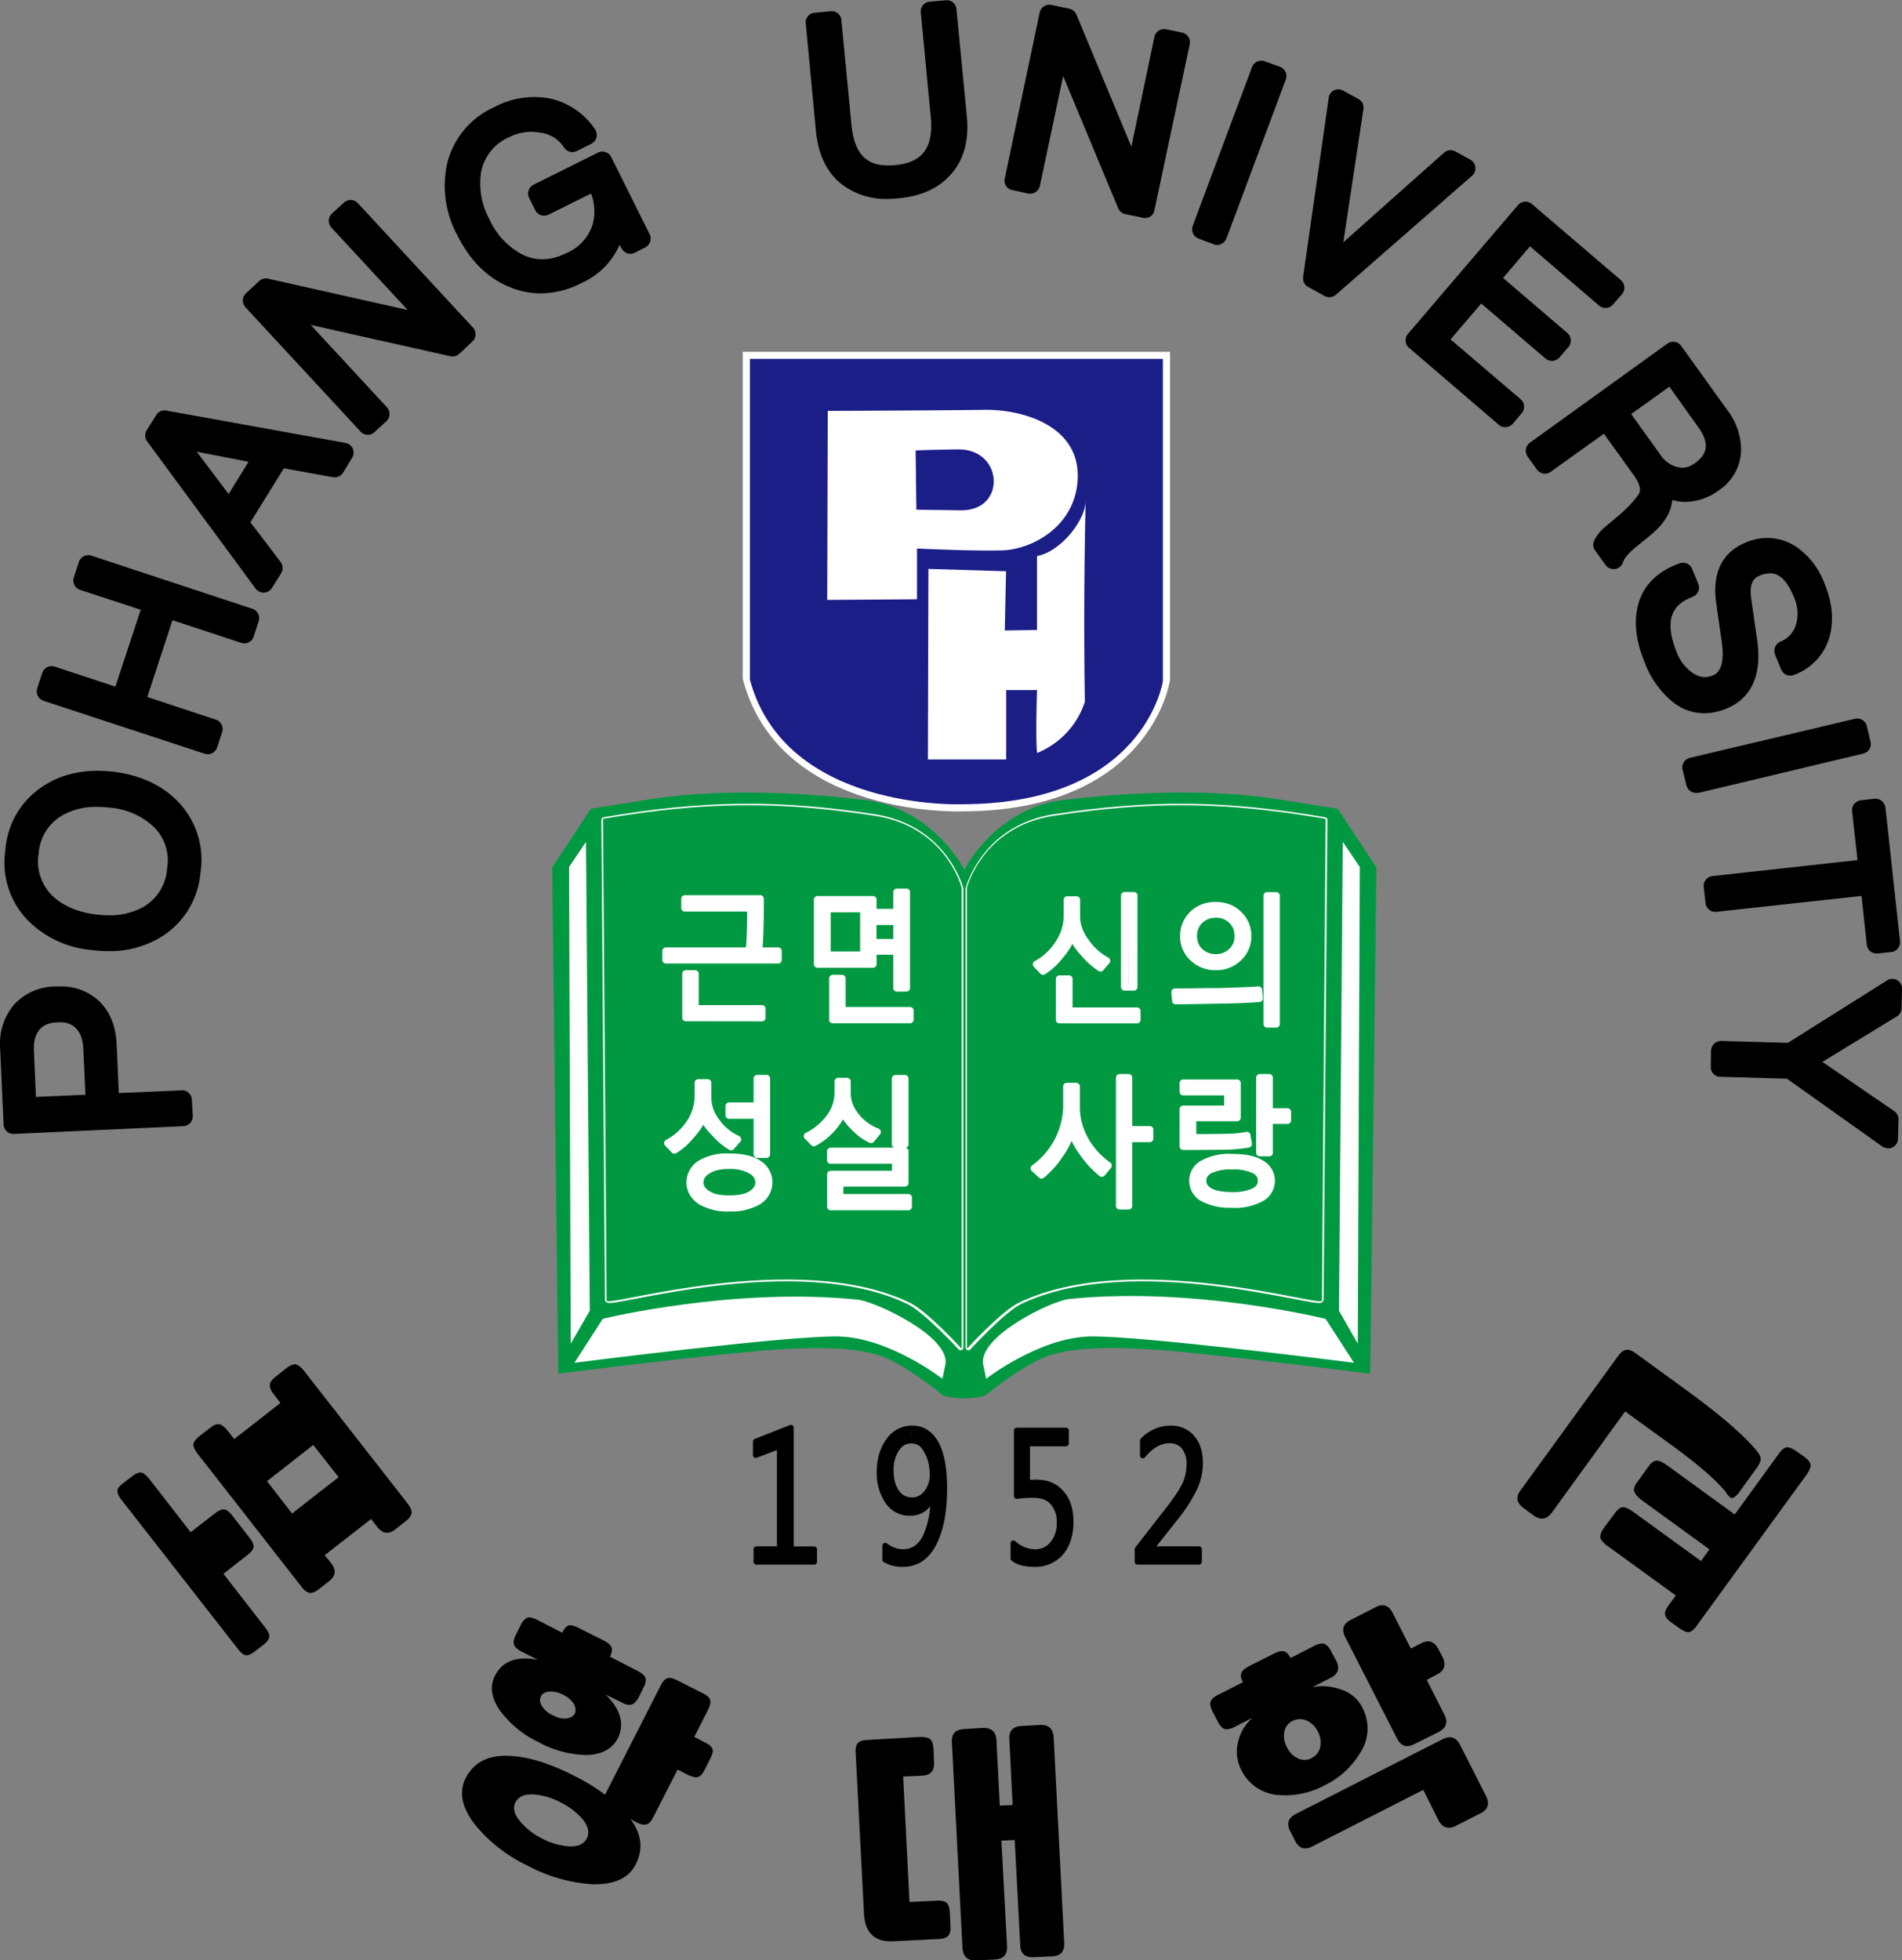 <svg xmlns="http://www.w3.org/2000/svg" width="202.273mm" height="208.439mm" viewBox="0 0 202.273 208.439"><rect x="0" y="0" width="202.273" height="208.439" fill="#808080" stroke="none"/><path d="M105.703 166.14h-.582v-.12l.284-.364c.093-.12.15-.208.171-.261a.47.47 0 0 0 .035-.175.26.26 0 0 0-.05-.169.175.175 0 0 0-.14-.059c-.087 0-.17.047-.25.143v-.141a.363.363 0 0 1 .265-.116c.082 0 .151.03.202.09.051.059.075.139.075.24 0 .076-.017.15-.047.222a1.484 1.484 0 0 1-.19.298l-.228.288v.004h.455zm-1.756-.176a.313.313 0 0 0 .204.084.21.21 0 0 0 .167-.077.297.297 0 0 0 .066-.199.275.275 0 0 0-.066-.196c-.043-.048-.105-.068-.186-.068-.028 0-.077 0-.153.01v-.62h.466v.123h-.367v.371c.039 0 .065-.003.082-.003.106 0 .184.033.24.1.06.064.089.156.089.274 0 .122-.032.22-.094.292a.317.317 0 0 1-.248.106c-.09 0-.157-.018-.2-.053zm-1.159-.693c0 .085.017.155.054.208a.167.167 0 0 0 .148.078c.055 0 .099-.023.136-.069a.269.269 0 0 0 .057-.17c0-.092-.02-.167-.057-.23-.034-.066-.083-.094-.145-.094-.056 0-.102.024-.139.08a.355.355 0 0 0-.054.196zm-.053.716c.053.04.111.06.17.06.09 0 .16-.046.209-.137a.85.85 0 0 0 .074-.394h-.003c-.041.109-.114.162-.219.162a.247.247 0 0 1-.205-.108.472.472 0 0 1-.079-.277c0-.12.029-.22.086-.297a.265.265 0 0 1 .223-.118c.098 0 .173.05.227.147.051.097.076.236.076.42 0 .225-.035.4-.103.527-.067.127-.164.189-.29.189a.319.319 0 0 1-.167-.042zm-.671.153h-.547v-.12h.221v-.975l-.227.086v-.128l.333-.132v1.15h.22zm0 0" style="fill:none;stroke:#000;stroke-width:.053;stroke-linecap:round;stroke-linejoin:round;stroke-miterlimit:22.926;stroke-opacity:1" transform="translate(-1061.325 -1702.493) scale(11.247)"/><path d="M102.98 166.044v.12a.424.424 0 0 1-.083.01.307.307 0 0 1-.166-.043v-.134a.27.27 0 0 0 .17.06.202.202 0 0 0 .079-.013m0-1.177v.117h-.003c-.055 0-.103.026-.14.083a.358.358 0 0 0-.054.2c0 .088.019.157.055.212a.166.166 0 0 0 .142.079v.124h-.017a.241.241 0 0 1-.206-.113.468.468 0 0 1-.08-.282c0-.12.027-.221.085-.301a.268.268 0 0 1 .218-.119m-.926 1.285h-.55v-.122h.223v-.993l-.229.09v-.133l.337-.135v1.171h.219zm3.661 0h-.585v-.122l.285-.372c.093-.121.151-.21.173-.267a.475.475 0 0 0 .034-.178.271.271 0 0 0-.049-.17.183.183 0 0 0-.142-.06c-.086 0-.17.048-.252.146v-.145a.361.361 0 0 1 .266-.117c.087 0 .155.03.206.091.048.06.073.14.073.244a.605.605 0 0 1-.046.229 1.63 1.63 0 0 1-.193.302l-.229.293v.003h.46zm-1.766-.178a.32.32 0 0 0 .205.084.206.206 0 0 0 .167-.079.29.29 0 0 0 .066-.204c0-.085-.021-.15-.066-.198-.042-.048-.105-.07-.186-.07-.027 0-.076.004-.155.01v-.63h.47v.125h-.37v.378c.038-.003.066-.003.085-.003.103 0 .185.034.241.1a.41.41 0 0 1 .09.28.434.434 0 0 1-.097.298.317.317 0 0 1-.25.108.334.334 0 0 1-.2-.052zm-.97.19v-.12a.264.264 0 0 0 .132-.127c.05-.092.074-.227.074-.4-.04.103-.108.158-.205.165v-.124h.006a.17.17 0 0 0 .138-.07.266.266 0 0 0 .056-.174.468.468 0 0 0-.055-.235c-.037-.063-.082-.095-.144-.095v-.117h.008c.097 0 .173.048.226.148.052.1.078.244.078.43 0 .228-.034.409-.102.536a.344.344 0 0 1-.21.183" style="fill:#000;fill-opacity:1;fill-rule:nonzero;stroke:none;stroke-width:.353" transform="translate(-1061.325 -1702.493) scale(11.247)"/><path d="M101.51 157.775c.326 1.21 1.947 1.148 1.947 1.148 1.684 0 1.85-1.134 1.85-1.134v-2.968h-3.797zm0 0" style="fill:none;stroke:#fff;stroke-width:.243;stroke-linecap:butt;stroke-linejoin:miter;stroke-miterlimit:22.926;stroke-opacity:1" transform="translate(-1061.325 -1702.493) scale(11.247)"/><path d="M101.456 157.8c.336 1.243 2 1.177 2 1.177 1.734 0 1.905-1.164 1.905-1.164v-3.047h-3.905zm0 0" style="fill:#1c1e87;fill-opacity:1;fill-rule:nonzero;stroke:none;stroke-width:.353" transform="translate(-1061.325 -1702.493) scale(11.247)"/><path d="m103.144 156.752.734.022-.012.56.305-.005v-.699c.208-.034.464-.328.46-.536a50.336 50.336 0 0 0-.008 1.914.779.779 0 0 1-.452.484c-.015-.173 0-.594 0-.594h-.292v.656h-.74zm0 0" style="fill:#fff;fill-opacity:1;fill-rule:nonzero;stroke:none;stroke-width:.353" transform="translate(-1061.325 -1702.493) scale(11.247)"/><path d="m99.586 159.575.058 4.786s1.214-.154 1.84-.21c.624-.057 1.015-.038 1.248.057.231.095.552.36.552.36a.774.774 0 0 0 .397 0s.323-.265.554-.36c.232-.095.623-.114 1.249-.058.624.058 1.838.211 1.838.211l.058-4.786-.365-.555s.118.02-.525-.084c-.64-.106-1.409-.078-2.06 0-.654.074-.946.661-.946.661s-.295-.587-.948-.661c-.65-.078-1.416-.106-2.06 0l-.525.084zm0 0" style="fill:#009942;fill-opacity:1;fill-rule:nonzero;stroke:none;stroke-width:.353" transform="translate(-1061.325 -1702.493) scale(11.247)"/><path d="m99.746 159.57.016 4.507.18-.311-.036-4.433zm0 0" style="fill:#fff;fill-opacity:1;fill-rule:nonzero;stroke:none;stroke-width:.353" transform="translate(-1061.325 -1702.493) scale(11.247)"/><path d="m100.078 159.126.034 4.535c0 .065 1.785-.493 2.846.018.165.08.49.434.49.434v-4.335s-.146-.578-.82-.681c-.887-.136-1.595-.135-2.55.029zm0 0" style="fill:none;stroke:#fff;stroke-width:.053;stroke-linecap:round;stroke-linejoin:round;stroke-miterlimit:22.926;stroke-opacity:1" transform="translate(-1061.325 -1702.493) scale(11.247)"/><path d="m100.067 159.115.034 4.556c0 .066 1.796-.495 2.865.018.168.08.492.436.492.436v-4.358s-.143-.578-.822-.681c-.896-.138-1.607-.137-2.57.029" style="fill:#009942;fill-opacity:1;fill-rule:nonzero;stroke:none;stroke-width:.353" transform="translate(-1061.325 -1702.493) scale(11.247)"/><path d="m107.026 163.766.178.311.019-4.507-.161-.237zM107.168 164.258l-.268-.415s-1.248-.31-2.425-.188c-.17.017-.867.356-.813.622l.028.132s.498-.388.98-.4c.482-.01 2.498.249 2.498.249" style="fill:#fff;fill-opacity:1;fill-rule:nonzero;stroke:none;stroke-width:.353" transform="translate(-1061.325 -1702.493) scale(11.247)"/><path d="m106.89 159.126-.036 4.535c-.001.065-1.782-.493-2.846.018-.164.08-.486.434-.486.434v-4.335s.143-.578.817-.681c.887-.136 1.595-.135 2.55.029zm0 0" style="fill:none;stroke:#fff;stroke-width:.053;stroke-linecap:round;stroke-linejoin:round;stroke-miterlimit:22.926;stroke-opacity:1" transform="translate(-1061.325 -1702.493) scale(11.247)"/><path d="m106.9 159.115-.035 4.556c0 .066-1.795-.495-2.864.018-.168.08-.493.436-.493.436v-4.358s.144-.578.822-.681c.896-.138 1.61-.137 2.57.029" style="fill:#009942;fill-opacity:1;fill-rule:nonzero;stroke:none;stroke-width:.353" transform="translate(-1061.325 -1702.493) scale(11.247)"/><path d="m99.797 164.258.268-.416s1.232-.302 2.41-.181c.169.018.883.35.829.616l-.028.132s-.499-.388-.98-.4c-.48-.01-2.5.249-2.5.249" style="fill:#fff;fill-opacity:1;fill-rule:nonzero;stroke:none;stroke-width:.353" transform="translate(-1061.325 -1702.493) scale(11.247)"/><path d="M102.22 162.782v-.306h.614v-.134h-.615v-.084h.703v.3h-.616v.138h.648v.086zm.382-.635a.524.524 0 0 1-.153-.11.588.588 0 0 1-.115-.15.627.627 0 0 1-.273.29l-.062-.062a.587.587 0 0 0 .212-.177.388.388 0 0 0 .079-.232v-.108h.085v.108c0 .08.028.155.085.224a.476.476 0 0 0 .2.146zm.23-.576h.09v.621h-.09zm-1.57.82c-.09 0-.159.017-.206.048-.048.029-.073.067-.073.114 0 .046.025.083.075.112.045.031.114.044.205.044.09 0 .157-.013.205-.043.048-.03.073-.067.073-.113 0-.047-.025-.087-.073-.114a.38.38 0 0 0-.205-.047zm0 .402a.495.495 0 0 1-.275-.066c-.063-.046-.097-.105-.097-.174a.21.21 0 0 1 .096-.175.49.49 0 0 1 .277-.065c.118 0 .21.02.276.065a.206.206 0 0 1 .096.175.21.21 0 0 1-.096.174.5.5 0 0 1-.276.066zm.016-.578a.617.617 0 0 1-.154-.13.498.498 0 0 1-.11-.15.623.623 0 0 1-.113.17.62.62 0 0 1-.159.142l-.063-.066a.575.575 0 0 0 .206-.185.457.457 0 0 0 .082-.253v-.132h.09v.132c0 .083.025.162.082.237a.505.505 0 0 0 .201.165zm.247.072v-.37h-.266v-.087h.266v-.26h.088v.717zm.714-1.273v-.39h.088v.304h.643v.086zm.607-.929h-.227v.2h.227zm-.314-.12h-.346v.438h.346zm.314.75v-.349h-.226v.123h-.525v-.61h.525V160h.226v-.192h.09v.906zm-1.996.28v-.415h.088v.33h.632v.086zm-.188-.546v-.084h.788c.01-.102.014-.237.014-.407h-.623v-.087h.713c0 .218-.004.38-.015.494h.184v.084zm0 0" style="fill:none;stroke:#fff;stroke-width:.068;stroke-linecap:round;stroke-linejoin:round;stroke-miterlimit:22.926;stroke-opacity:1" transform="translate(-1061.325 -1702.493) scale(11.247)"/><path d="M101.292 162.323v.081h-.037a.407.407 0 0 0-.21.046c-.048.029-.073.067-.073.114 0 .048.025.086.075.116.046.03.118.044.208.044l.037-.003v.085l-.037.001a.484.484 0 0 1-.279-.067.21.21 0 0 1-.1-.177c0-.071.034-.13.099-.173a.491.491 0 0 1 .28-.068zm0-.19a.499.499 0 0 1-.16-.146.371.371 0 0 1-.088-.239v-.133h-.087v.133a.45.45 0 0 1-.084.255.58.58 0 0 1-.21.188l.065.067a.744.744 0 0 0 .16-.142.647.647 0 0 0 .114-.176c.022.05.06.102.11.156.054.055.107.1.16.129l.02-.022zm0-.21h-.041v-.087h.04zm0-1.017v.087h-.458v-.42h.091v.333zm0-.963h-.465v-.085h.465zm-.644.41h.644v.088h-.644zm.644.553h.273v.087h-.273zm0 1.017h.229v.374h.09v-.722h-.09v.261h-.23zm0 .28v-.07c.014.008.026.016.04.02zm0 .604v-.086a.33.33 0 0 0 .17-.041c.052-.03.075-.068.075-.116 0-.047-.023-.085-.072-.114a.36.36 0 0 0-.173-.046v-.081a.429.429 0 0 1 .242.067c.065.045.1.102.1.174 0 .07-.035.131-.1.177a.465.465 0 0 1-.242.066m1.073-.319v.082h-.05v.142h.05v.085h-.14v-.309zm0-.135h-.14v-.085h.14zm0-.752v.335c-.01-.015-.016-.032-.025-.044a.65.65 0 0 1-.275.296l-.065-.063a.626.626 0 0 0 .216-.181.393.393 0 0 0 .079-.236v-.107zm0-.677v.087h-.121v-.395h.088v.308zm0-1.058v.084h-.176v.444h.176v.087h-.266v-.615zm-1.073.488h.153c.01-.104.015-.239.015-.41h-.168v-.086h.256c0 .219-.003.384-.014.496h.188v.087h-.43zm1.073 1.582v-.335h.017v.107c0 .083.03.159.087.23.057.07.125.118.204.147l-.062.07a.563.563 0 0 1-.153-.11.623.623 0 0 1-.093-.11m.38.862h-.38v-.085h.38zm0-.227h-.38v-.082h.38zm0-.217h-.38v-.085h.38zm0-1.342h-.38v-.087h.38zm0-1.024v.084h-.114v.203h.113v.084h-.113v.123h-.266v-.087h.177v-.444h-.177v-.084h.266v.121zm.101 1.588h.091v.627h-.09zm-.102-1.217v-.084h.117v-.203h-.117v-.084h.117v-.193h.09v.914h-.09v-.35zm0 .566h.243v.086h-.243zm0 1.646v-.082h.102v-.135h-.102v-.085h.193v.302zm0 .142h.225v.085h-.225zm0 0" style="fill:#fff;fill-opacity:1;fill-rule:nonzero;stroke:none;stroke-width:.353" transform="translate(-1061.325 -1702.493) scale(11.247)"/><path d="M106.016 162.396a.468.468 0 0 0-.208.037c-.047.025-.07.06-.07.104 0 .045.024.08.07.104.05.025.118.037.208.037a.46.46 0 0 0 .205-.037c.05-.025.072-.06.072-.104 0-.045-.022-.08-.07-.104a.468.468 0 0 0-.207-.037zm0 .362a.538.538 0 0 1-.277-.059.184.184 0 0 1-.095-.162.18.18 0 0 1 .095-.16.514.514 0 0 1 .277-.06c.118 0 .21.018.274.058a.185.185 0 0 1 .001.324.521.521 0 0 1-.275.06zm.153-.569a1.57 1.57 0 0 1-.188.02c-.066 0-.205.003-.428.003v-.352h.421v-.164h-.421v-.083h.51v.327h-.42v.19c.18 0 .301-.003.359-.004a.952.952 0 0 0 .153-.018zm.198-.223v.306h-.09v-.71h.09v.323h.172v.081zm-1.583.5a.92.92 0 0 1-.18-.195.773.773 0 0 1-.108-.204.722.722 0 0 1-.106.216.858.858 0 0 1-.177.2l-.069-.064a.738.738 0 0 0 .308-.577v-.197h.09v.194c0 .106.026.208.08.308.056.1.13.181.222.246zm.253-.328v.637h-.086v-1.213h.086v.492h.2v.084zm.445-1.303-.007-.082c.102 0 .244-.004.426-.004.185-.007.306-.01.364-.016l.007.08a5.49 5.49 0 0 1-.368.015c-.183.003-.322.007-.422.007zm.378-.819a.22.22 0 0 0-.15.058.2.2 0 0 0-.06.147c0 .062.02.112.061.15a.213.213 0 0 0 .15.057c.061 0 .11-.02.15-.058a.186.186 0 0 0 .061-.149c0-.059-.019-.108-.06-.147a.208.208 0 0 0-.152-.058zm0 .496a.298.298 0 0 1-.214-.083.269.269 0 0 1-.088-.208c0-.08.03-.148.087-.205a.301.301 0 0 1 .215-.081c.085 0 .159.026.215.082a.27.27 0 0 1 .088.204.269.269 0 0 1-.088.208.298.298 0 0 1-.215.083zm.486-.67h.087v1.213h-.087zm-1.963 1.173v-.386h.09v.303h.643v.083zm.388-.49a.74.74 0 0 1-.16-.144.632.632 0 0 1-.108-.158.675.675 0 0 1-.115.186.647.647 0 0 1-.16.147l-.063-.066a.548.548 0 0 0 .207-.191.476.476 0 0 0 .085-.262v-.156h.087v.156c0 .08.027.161.087.242a.57.57 0 0 0 .198.178zm.228-.684h.088v.864h-.088zm0 0" style="fill:none;stroke:#fff;stroke-width:.068;stroke-linecap:round;stroke-linejoin:round;stroke-miterlimit:22.926;stroke-opacity:1" transform="translate(-1061.325 -1702.493) scale(11.247)"/><path d="M104.777 162.479a.837.837 0 0 1-.182-.197.754.754 0 0 1-.109-.207.99.99 0 0 1-.287.42l-.068-.063a.788.788 0 0 0 .224-.26.675.675 0 0 0 .084-.323v-.201h.09v.197a.63.63 0 0 0 .084.31.76.76 0 0 0 .226.25zm-.014-1.963a.834.834 0 0 1-.271-.304.76.76 0 0 1-.116.187.63.63 0 0 1-.161.149l-.065-.066a.577.577 0 0 0 .21-.196.481.481 0 0 0 .085-.264v-.156h.088v.156c0 .082.029.165.088.248.06.082.127.142.201.176zm.274 1.545v.086h-.004v.643h-.088v-1.226h.088v.497zm0-1.133h-.576v-.307h-.09v.39h.666zm-.044-1.102h.044v.872h-.044zm.044 1.102h.076v.083h-.076zm0 1.133h.199v.086h-.199zm.83.28v.083l-.054.02c-.048.026-.07.06-.07.105 0 .047.023.083.072.106.015.01.034.015.052.02v.085a.363.363 0 0 1-.123-.046c-.066-.042-.099-.095-.099-.165 0-.067.033-.121.1-.161a.338.338 0 0 1 .122-.047m0-.474v.08h-.222v.19h.222v.081c-.077.003-.18.003-.311.003v-.354zm0-.167h-.311v-.084h.311zm0-.958v.082c-.163.004-.29.007-.382.007l-.008-.084c.097 0 .226-.001.39-.004m0-.823v.084c-.06 0-.11.018-.151.06a.189.189 0 0 0-.06.147c0 .062.018.113.061.151a.214.214 0 0 0 .15.058v.086a.304.304 0 0 1-.216-.084.277.277 0 0 1-.088-.211.296.296 0 0 1 .305-.29zm-.83-.094h.046v.872h-.045zm1.344 2.147v.309h-.09v-.718h.09v.325h.175v.084zm-.022-2.147h.089v1.227h-.089zm-.492.68v-.086c.061 0 .11-.02.153-.058a.203.203 0 0 0 .062-.151.206.206 0 0 0-.215-.207v-.084c.089 0 .16.027.22.085a.28.28 0 0 1 .086.206c0 .085-.03.155-.087.21a.309.309 0 0 1-.219.085m0 .318v-.081l.043-.001c.185-.003.307-.008.368-.016l.004.083a7.32 7.32 0 0 1-.37.014zm0 1.123v-.08h.118v-.167h-.118v-.084h.206v.33zm0 .271v-.08c.066 0 .116 0 .144-.004.059-.004.11-.008.155-.016l.014.078a1.24 1.24 0 0 1-.191.02c-.027.002-.067.002-.122.002m0 .541v-.084a.68.68 0 0 0 .156.017.474.474 0 0 0 .211-.037c.048-.024.072-.061.072-.107 0-.042-.024-.078-.07-.104a.502.502 0 0 0-.213-.035.651.651 0 0 0-.156.014v-.083a.68.68 0 0 1 .156-.015c.12 0 .215.02.28.06.066.042.098.094.098.163 0 .07-.032.126-.097.166a.544.544 0 0 1-.28.058.879.879 0 0 1-.157-.013M102.192 155.26l-.005 1.785.849-.006v-.48s.497.025.797.018c.298-.005.723-.24.723-.708 0-.467-.51-.627-.89-.621-.377.006-1.474.01-1.474.01" style="fill:#fff;fill-opacity:1;fill-rule:nonzero;stroke:none;stroke-width:.353" transform="translate(-1061.325 -1702.493) scale(11.247)"/><path d="m103.023 155.634.007.558.419.006c.435.008.406-.58-.022-.576-.433.006-.404.012-.404.012" style="fill:#1c1e87;fill-opacity:1;fill-rule:nonzero;stroke:none;stroke-width:.353" transform="translate(-1061.325 -1702.493) scale(11.247)"/><path d="m97.127 165.683.44-.344-.24-.304-.437.342zm-.347 1.3c-.037.028-.066.043-.088.04-.022 0-.05-.023-.08-.063l-1.098-1.406c-.04-.05-.048-.09-.025-.12a.283.283 0 0 1 .05-.045l.068-.052c.036-.03.067-.043.09-.042.022.003.05.024.079.06l.392.505.225-.175c.039-.03.067-.044.092-.04.022.001.05.022.079.061l.158.203c.032.038.044.071.04.092-.003.023-.023.05-.062.078l-.222.174.393.506c.03.038.043.069.041.09-.004.024-.023.05-.062.08zm.608-.59c-.04.031-.07.043-.095.04-.024-.002-.051-.024-.079-.06l-.98-1.255c-.028-.036-.042-.067-.04-.089.002-.024.023-.05.06-.08l.092-.071c.037-.03.066-.043.09-.039.024.003.05.022.081.06l.063.08.437-.341-.062-.081c-.029-.036-.041-.068-.038-.09.001-.025.019-.05.057-.08l.093-.073c.038-.031.071-.044.094-.041.022.005.048.023.078.06l.98 1.255c.027.037.041.067.038.09-.002.024-.022.053-.059.08l-.095.075c-.063.05-.118.041-.17-.022l-.059-.076-.438.342.06.075c.05.065.045.12-.017.169zM99.914 168.754c.027-.052.015-.113-.039-.18a.665.665 0 0 0-.21-.16.642.642 0 0 0-.254-.075c-.086-.004-.143.02-.171.073-.028.054-.014.115.043.181a.63.63 0 0 0 .208.163.63.63 0 0 0 .253.074c.086.004.142-.02.17-.076m-.319-1.163a.215.215 0 0 0 .129.03c.038-.006.062-.022.077-.046.01-.027.008-.055-.008-.09a.247.247 0 0 0-.101-.087.243.243 0 0 0-.135-.031c-.037.004-.065.02-.077.045-.013.025-.011.057.008.09a.24.24 0 0 0 .107.09m1.436.508c-.02.042-.044.069-.066.074-.02.008-.053 0-.095-.02l-.098-.05-.232.455c-.018.034-.04.059-.062.063-.021.008-.056 0-.097-.02l-.054-.03c.106.144.122.286.049.429-.067.132-.206.193-.414.187a1.493 1.493 0 0 1-.609-.176 1.454 1.454 0 0 1-.495-.385c-.126-.163-.157-.31-.088-.446.08-.152.226-.223.44-.205.17.013.362.073.578.184.118.058.217.119.298.182l.524-1.028c.02-.041.042-.067.066-.074.022-.007.055 0 .096.022l.232.117c.044.02.07.044.076.067.007.021 0 .054-.022.097l-.128.252.096.05c.044.02.07.042.076.065.008.019 0 .05-.022.093zm-.825-.29c-.055.102-.157.156-.306.156a.979.979 0 0 1-.442-.121.98.98 0 0 1-.357-.288c-.09-.123-.108-.235-.057-.338.072-.142.208-.191.407-.153l-.153-.077c-.04-.02-.065-.044-.072-.065-.01-.025-.001-.056.018-.096l.044-.089c.02-.04.043-.064.065-.071.02-.007.052 0 .094.022l.235.12c.02-.043.042-.064.062-.07.021-.003.054.004.095.026l.235.118c.04.02.064.041.073.063.01.021.004.053-.014.09l.26.134c.043.022.068.044.075.066.008.022.003.054-.02.094l-.042.088c-.022.038-.044.062-.068.07-.026.008-.058 0-.095-.02l-.151-.074c.143.141.181.28.114.415M103.352 169.578c.005.046-.004.077-.02.097-.016.018-.049.03-.094.031l-.42.021c-.178.011-.272-.076-.283-.257l-.079-1.52c-.004-.046.004-.078.02-.096.016-.017.045-.028.09-.03l.5-.029c.045 0 .077.007.094.022.02.018.03.048.032.095l.005.122c.006.08-.033.124-.111.128l-.181.008.06 1.186.254-.012c.046-.003.079.004.097.02.018.016.027.046.031.09zm1.076.164c.004.082-.033.124-.115.128l-.173.008c-.081.004-.125-.033-.128-.114l-.052-.994-.126.006.053.994c.006.083-.033.124-.115.13l-.177.008c-.08.004-.123-.034-.129-.115l-.1-1.946c-.004-.082.033-.122.116-.126l.175-.011c.082-.003.125.035.13.115l.032.62.121-.006-.031-.62c-.004-.082.034-.123.117-.127l.172-.01c.081-.004.124.034.13.115zM106.767 167.995a.15.15 0 0 0 .083-.112.22.22 0 0 0-.024-.139.223.223 0 0 0-.098-.1.154.154 0 0 0-.14 0 .137.137 0 0 0-.079.107.22.22 0 0 0 .025.142.213.213 0 0 0 .098.102.139.139 0 0 0 .135 0m1.65.36c.035.074.019.127-.054.163l-.23.117c-.072.038-.129.02-.166-.052l-.144-.287-1.048.534c-.071.038-.127.02-.162-.049l-.049-.096c-.035-.07-.019-.124.053-.161l1.389-.707c.072-.036.127-.02.164.052zm-1.17-.836a.416.416 0 0 1-.016.42.799.799 0 0 1-.343.315.784.784 0 0 1-.444.09.425.425 0 0 1-.344-.24.38.38 0 0 1-.026-.27.427.427 0 0 1 .135-.22l-.168.086c-.04.02-.072.027-.097.02-.022-.007-.045-.031-.066-.074l-.044-.084c-.022-.043-.029-.075-.023-.098.007-.022.03-.046.071-.066l.236-.12c-.02-.036-.024-.066-.015-.085.005-.024.033-.045.074-.067l.233-.118c.041-.02.072-.028.095-.022.023.006.044.026.063.063l.224-.114c.038-.02.071-.026.096-.02.022.009.047.034.066.075l.046.085c.036.07.018.129-.055.163l-.17.087a.497.497 0 0 1 .263.02.34.34 0 0 1 .21.174m.757-.48c.035.074.019.129-.051.165l-.098.052.166.327c.038.071.018.126-.05.164l-.235.117c-.072.036-.124.019-.162-.054l-.492-.963c-.035-.07-.017-.123.058-.16l.228-.116c.072-.04.128-.022.164.051l.173.338.097-.05c.072-.036.124-.018.163.055zM111.422 165.144c.04.029.06.055.063.078.003.022-.01.053-.037.093l-1.035 1.423c-.029.04-.052.062-.078.066-.022.003-.051-.01-.091-.037l-.07-.05c-.04-.028-.06-.053-.064-.077-.006-.025.008-.055.036-.093l.065-.089-.63-.457a.245.245 0 0 1-.08-.077c-.011-.027 0-.062.029-.104l.094-.125c.031-.047.062-.07.086-.072.025 0 .06.017.108.051l.631.458.08-.11-.63-.458c-.063-.045-.09-.087-.083-.118a.172.172 0 0 1 .034-.065l.099-.137c.027-.04.053-.059.077-.06.025-.004.062.014.112.05l.63.458.414-.57c.026-.039.052-.06.076-.065.023-.003.052.008.092.036zm-1.1-.619c.306.223.52.407.644.553.031.035.047.066.048.085 0 .022-.01.051-.037.088l-.16.222c-.039.054-.07.073-.091.058a.25.25 0 0 1-.047-.057c-.1-.12-.271-.265-.514-.442l-.433-.314-.694.958c-.048.063-.104.073-.171.026l-.095-.07c-.066-.049-.077-.105-.028-.169l.918-1.265c.028-.038.055-.06.08-.062.023-.006.055.007.09.032zM96.093 161.929l-1.6.072-.033-.712a.487.487 0 0 1 .106-.35.443.443 0 0 1 .33-.146.442.442 0 0 1 .342.115c.086.081.131.195.137.34l.026.558.685-.031zm-1.478-.087.655-.03-.024-.524a.39.39 0 0 0-.095-.258c-.058-.06-.14-.09-.25-.084-.105.004-.185.042-.237.108a.38.38 0 0 0-.072.263zm0 0" style="fill:#000;fill-opacity:1;fill-rule:nonzero;stroke:none;stroke-width:.353" transform="translate(-1061.325 -1702.493) scale(11.247)"/><path d="M94.493 162.094a.093.093 0 0 1-.094-.09l-.032-.71a.577.577 0 0 1 .127-.418.535.535 0 0 1 .398-.176h.035a.52.52 0 0 1 .377.14c.102.1.156.236.164.404l.021.464.594-.026a.085.085 0 0 1 .066.023c.02.018.029.042.03.065l.009.153a.094.094 0 0 1-.09.098l-1.601.073zm.435-1.055h-.02c-.08.004-.137.027-.171.072-.039.048-.056.115-.051.201l.019.432.468-.02-.02-.432c-.004-.087-.026-.152-.07-.197-.035-.037-.086-.057-.155-.057M95.858 160.14a.874.874 0 0 1-.609.124c-.24-.029-.428-.116-.563-.264a.695.695 0 0 1-.177-.586.692.692 0 0 1 .31-.527c.167-.11.37-.151.61-.122.238.027.427.116.562.263a.696.696 0 0 1 .177.584.7.7 0 0 1-.31.528m-1.064-.233c.116.113.273.18.473.206a.792.792 0 0 0 .507-.089.54.54 0 0 0 .263-.427.538.538 0 0 0-.154-.475.802.802 0 0 0-.474-.207.79.79 0 0 0-.507.09.541.541 0 0 0-.263.424.545.545 0 0 0 .155.478" style="fill:#000;fill-opacity:1;fill-rule:nonzero;stroke:none;stroke-width:.353" transform="translate(-1061.325 -1702.493) scale(11.247)"/><path d="M95.391 160.366c-.05 0-.102-.003-.154-.01a.967.967 0 0 1-.62-.293.786.786 0 0 1-.2-.66.78.78 0 0 1 .35-.593c.185-.124.41-.17.672-.14.26.032.47.132.62.294a.79.79 0 0 1 .202.659.794.794 0 0 1-.35.595.926.926 0 0 1-.52.148m-.11-1.364a.64.64 0 0 0-.33.082.45.45 0 0 0-.22.357.456.456 0 0 0 .128.4c.1.096.241.158.42.179.04.004.079.007.118.007a.644.644 0 0 0 .33-.083.453.453 0 0 0 .218-.358.444.444 0 0 0-.128-.397.689.689 0 0 0-.419-.18 1.174 1.174 0 0 0-.117-.007M96.328 158.41l-1.521-.5.048-.146.66.218.298-.904-.66-.218.047-.144 1.522.5-.048.146-.737-.244-.298.904.737.244zm0 0" style="fill:#000;fill-opacity:1;fill-rule:nonzero;stroke:none;stroke-width:.353" transform="translate(-1061.325 -1702.493) scale(11.247)"/><path d="M96.328 158.504c-.01 0-.02-.003-.029-.005l-1.522-.5a.095.095 0 0 1-.06-.118l.048-.146a.095.095 0 0 1 .047-.054.097.097 0 0 1 .072-.005l.572.189.24-.727-.574-.188a.09.09 0 0 1-.053-.047.09.09 0 0 1-.006-.07l.048-.147a.094.094 0 0 1 .119-.059l1.521.502c.05.016.076.068.06.117l-.047.146a.091.091 0 0 1-.047.054.09.09 0 0 1-.072.005l-.649-.214-.238.726.647.214c.05.016.076.069.061.118l-.048.145a.09.09 0 0 1-.047.054.088.088 0 0 1-.043.01M96.857 156.882l-1.025-1.39.09-.145 1.695.306-.087.14-.527-.097-.383.621.324.426zm-.854-1.378.53.705.333-.536zm0 0" style="fill:#000;fill-opacity:1;fill-rule:nonzero;stroke:none;stroke-width:.353" transform="translate(-1061.325 -1702.493) scale(11.247)"/><path d="M96.857 156.976a.094.094 0 0 1-.075-.038l-1.024-1.39a.094.094 0 0 1-.006-.106l.09-.144a.093.093 0 0 1 .096-.043l1.695.306a.093.093 0 0 1 .062.14l-.085.14a.094.094 0 0 1-.097.044l-.464-.084-.316.51.286.376c.023.03.024.073.005.106l-.087.139a.096.096 0 0 1-.076.044zm-.632-1.332.302.4.188-.305zM97.843 155.39l-1.089-1.175.125-.116 1.607.36.003-.003-.92-.995.111-.103 1.089 1.175-.126.117-1.605-.36-.004.002.922.995zm0 0" style="fill:#000;fill-opacity:1;fill-rule:nonzero;stroke:none;stroke-width:.353" transform="translate(-1061.325 -1702.493) scale(11.247)"/><path d="M97.843 155.484a.093.093 0 0 1-.068-.03l-1.089-1.176a.094.094 0 0 1 .005-.132l.125-.116a.093.093 0 0 1 .084-.022l1.32.296-.72-.778a.095.095 0 0 1 .004-.134l.113-.103a.097.097 0 0 1 .067-.025.094.094 0 0 1 .065.03l1.089 1.177a.093.093 0 0 1 .024.067.093.093 0 0 1-.03.064l-.125.117a.093.093 0 0 1-.084.022l-1.32-.296.72.778c.017.02.026.043.025.068a.09.09 0 0 1-.03.065l-.112.103a.09.09 0 0 1-.063.025m.701-.952.072.016.02-.02-.055-.058a.094.094 0 0 1-.029.056l-.008.006m-1.658-.311.055.059a.09.09 0 0 1 .03-.055c.002-.001.005-.006.008-.007l-.072-.017zM100.061 152.9l.363.729-.098.05-.149-.253-.003.001c.003.241-.114.42-.353.54a.7.7 0 0 1-.612.03.875.875 0 0 1-.436-.443c-.106-.215-.137-.42-.089-.616a.7.7 0 0 1 .395-.468.712.712 0 0 1 .456-.076c.153.029.28.114.38.255l-.138.069a.403.403 0 0 0-.293-.184.552.552 0 0 0-.348.053.549.549 0 0 0-.314.391.783.783 0 0 0 .087.509c.09.179.207.304.353.376.16.077.328.073.501-.014a.532.532 0 0 0 .295-.328c.04-.14.021-.29-.059-.445l-.49.242-.057-.115zm0 0" style="fill:#000;fill-opacity:1;fill-rule:nonzero;stroke:none;stroke-width:.353" transform="translate(-1061.325 -1702.493) scale(11.247)"/><path d="M99.477 154.147a.771.771 0 0 1-.305-.065c-.204-.087-.366-.25-.483-.486a.978.978 0 0 1-.095-.68.787.787 0 0 1 .443-.529.801.801 0 0 1 .516-.085.689.689 0 0 1 .438.293c.015.022.02.051.015.078a.104.104 0 0 1-.05.06l-.136.068a.094.094 0 0 1-.121-.033.311.311 0 0 0-.229-.141.454.454 0 0 0-.292.044.45.45 0 0 0-.263.327.702.702 0 0 0 .078.448.7.7 0 0 0 .31.333c.133.065.272.06.42-.014a.437.437 0 0 0 .246-.27.476.476 0 0 0-.015-.292l-.403.2a.094.094 0 0 1-.125-.043l-.058-.117a.089.089 0 0 1-.004-.07.09.09 0 0 1 .047-.054l.609-.303a.092.092 0 0 1 .072-.004.09.09 0 0 1 .053.047l.363.729a.093.093 0 0 1-.043.125l-.098.05a.093.093 0 0 1-.122-.038l-.022-.037a.695.695 0 0 1-.36.361.844.844 0 0 1-.386.098M102.38 153.042c-.12-.097-.187-.241-.206-.434l-.097-1.021.15-.016.096.988c.031.342.205.498.515.468.314-.03.453-.215.422-.557l-.095-.987.151-.015.098 1.021c.018.193-.022.349-.121.466-.1.116-.247.183-.443.201-.193.02-.35-.02-.47-.114" style="fill:#000;fill-opacity:1;fill-rule:nonzero;stroke:none;stroke-width:.353" transform="translate(-1061.325 -1702.493) scale(11.247)"/><path d="M102.76 153.254a.685.685 0 0 1-.437-.14c-.14-.11-.22-.279-.242-.497l-.097-1.022a.085.085 0 0 1 .02-.068.088.088 0 0 1 .064-.033l.151-.015a.092.092 0 0 1 .102.084l.095.988c.032.342.204.386.35.386.021 0 .042 0 .064-.003.13-.012.22-.054.273-.125.056-.073.077-.184.063-.33l-.094-.988a.092.092 0 0 1 .083-.102l.152-.013a.088.088 0 0 1 .069.02c.019.015.031.039.033.064l.099 1.02c.02.218-.028.399-.145.534-.114.135-.284.215-.503.234a.885.885 0 0 1-.1.006M103.957 153.079l.332-1.568.167.036.632 1.52h.004l.281-1.326.15.032-.333 1.568-.167-.036-.632-1.52h-.004l-.281 1.326zm0 0" style="fill:#000;fill-opacity:1;fill-rule:nonzero;stroke:none;stroke-width:.353" transform="translate(-1061.325 -1702.493) scale(11.247)"/><path d="M105.192 153.435a.074.074 0 0 1-.021-.003l-.167-.035a.094.094 0 0 1-.066-.056l-.52-1.249-.22 1.038a.095.095 0 0 1-.111.073l-.15-.033a.085.085 0 0 1-.059-.04.09.09 0 0 1-.012-.07l.33-1.569a.094.094 0 0 1 .112-.071l.167.035c.03.006.055.027.068.055l.52 1.25.218-1.039a.094.094 0 0 1 .112-.071l.149.031c.024.006.047.02.059.04.014.021.018.046.014.07l-.334 1.569a.09.09 0 0 1-.038.06.1.1 0 0 1-.051.014m-.831-1.812-.017.079a.105.105 0 0 1 .066-.008c.003 0 .004.003.006.003l-.027-.068zM105.732 153.542l.56-1.502.143.054-.56 1.5zm0 0" style="fill:#000;fill-opacity:1;fill-rule:nonzero;stroke:none;stroke-width:.353" transform="translate(-1061.325 -1702.493) scale(11.247)"/><path d="M105.875 153.69a.098.098 0 0 1-.033-.007l-.143-.054a.094.094 0 0 1-.053-.048.099.099 0 0 1-.003-.072l.561-1.502a.095.095 0 0 1 .12-.055l.144.053a.093.093 0 0 1 .055.12l-.561 1.502a.095.095 0 0 1-.087.062M106.78 154.005l.242-1.694.143.08-.226 1.508.003.003 1.138-1.014.144.077-1.289 1.124zm0 0" style="fill:#000;fill-opacity:1;fill-rule:nonzero;stroke:none;stroke-width:.353" transform="translate(-1061.325 -1702.493) scale(11.247)"/><path d="M106.935 154.183a.098.098 0 0 1-.044-.011l-.156-.086a.093.093 0 0 1-.048-.095l.242-1.692a.093.093 0 0 1 .05-.072.096.096 0 0 1 .087.003l.143.079a.09.09 0 0 1 .048.095l-.19 1.26.951-.846a.093.093 0 0 1 .108-.013l.141.077a.097.097 0 0 1 .049.072.095.095 0 0 1-.032.081l-1.287 1.125a.096.096 0 0 1-.062.023M107.748 154.592l1.042-1.218.842.72-.086.097-.725-.619-.376.44.68.58-.086.1-.678-.58-.412.48.733.627-.084.1zm0 0" style="fill:#000;fill-opacity:1;fill-rule:nonzero;stroke:none;stroke-width:.353" transform="translate(-1061.325 -1702.493) scale(11.247)"/><path d="M108.597 155.412a.089.089 0 0 1-.06-.023l-.848-.727a.094.094 0 0 1-.011-.132l1.041-1.218a.094.094 0 0 1 .131-.01l.842.72a.095.095 0 0 1 .011.132l-.085.097a.09.09 0 0 1-.063.033.092.092 0 0 1-.07-.022l-.653-.56-.254.299.607.52a.095.095 0 0 1 .011.133l-.085.098a.099.099 0 0 1-.065.033.094.094 0 0 1-.067-.022l-.608-.52-.29.339.662.565c.02.017.032.04.033.065a.09.09 0 0 1-.022.067l-.084.1a.098.098 0 0 1-.073.033M108.885 155.634l1.302-.934.429.595c.084.117.122.23.12.336-.003.121-.062.222-.175.303a.438.438 0 0 1-.265.09.358.358 0 0 1-.25-.105l-.003.003c.084.155.04.3-.13.438a3.895 3.895 0 0 0-.167.138.37.37 0 0 0-.124.163l-.098-.137a.307.307 0 0 1 .079-.099c0-.003.036-.029.1-.081a1.37 1.37 0 0 0 .225-.232c.06-.08.047-.18-.037-.299l-.34-.47-.576.415zm1.286-.735-.512.368.332.463a.357.357 0 0 0 .213.15.284.284 0 0 0 .242-.05c.084-.062.131-.134.14-.214a.367.367 0 0 0-.083-.254zm0 0" style="fill:#000;fill-opacity:1;fill-rule:nonzero;stroke:none;stroke-width:.353" transform="translate(-1061.325 -1702.493) scale(11.247)"/><path d="M109.622 156.754a.096.096 0 0 1-.076-.04l-.098-.136a.091.091 0 0 1-.01-.09.384.384 0 0 1 .097-.127c.014-.013.042-.035.108-.09.085-.07.156-.141.21-.215.014-.018.05-.065-.038-.188l-.284-.394-.503.36c-.041.03-.099.02-.13-.021l-.089-.124a.097.097 0 0 1-.015-.07.085.085 0 0 1 .037-.06l1.3-.937c.044-.03.102-.02.132.023l.428.596a.625.625 0 0 1 .137.394.466.466 0 0 1-.212.375.538.538 0 0 1-.316.108.423.423 0 0 1-.123-.018c-.008.103-.063.216-.205.333l-.161.131c-.081.073-.095.11-.097.12a.098.098 0 0 1-.074.069h-.018m.167-1.465.278.387a.27.27 0 0 0 .159.114.197.197 0 0 0 .047.006c.04 0 .078-.014.118-.042.062-.045.097-.093.102-.146.006-.058-.017-.122-.066-.19l-.277-.388zM109.946 157.113c.043-.155.154-.264.333-.326l.058.14c-.268.104-.337.32-.205.649.041.1.102.179.18.234a.279.279 0 0 0 .282.036c.128-.051.177-.19.144-.414l-.052-.364c-.036-.245.037-.405.223-.48a.396.396 0 0 1 .385.03c.102.065.182.17.24.314a.675.675 0 0 1 .042.429.442.442 0 0 1-.282.307l-.058-.142a.341.341 0 0 0 .205-.23.473.473 0 0 0-.027-.313c-.101-.248-.25-.332-.446-.254-.114.047-.16.152-.136.317l.057.399c.04.282-.04.463-.236.543a.39.39 0 0 1-.408-.047.79.79 0 0 1-.247-.35c-.074-.184-.09-.343-.052-.478" style="fill:#000;fill-opacity:1;fill-rule:nonzero;stroke:none;stroke-width:.353" transform="translate(-1061.325 -1702.493) scale(11.247)"/><path d="M110.478 158.117a.476.476 0 0 1-.29-.102.877.877 0 0 1-.275-.39c-.083-.202-.1-.383-.057-.539.051-.183.184-.314.392-.387.048-.016.099.007.118.054l.057.14c.01.024.01.05 0 .073a.098.098 0 0 1-.053.05c-.097.037-.158.088-.187.157-.039.088-.026.211.036.367a.424.424 0 0 0 .147.193c.065.045.126.053.192.027.031-.012.125-.052.088-.314l-.052-.364c-.054-.365.122-.517.28-.58a.496.496 0 0 1 .47.037.73.73 0 0 1 .276.359c.07.172.086.336.047.486a.535.535 0 0 1-.339.37.093.093 0 0 1-.121-.052l-.058-.14a.096.096 0 0 1 .05-.122.25.25 0 0 0 .151-.169.377.377 0 0 0-.023-.254c-.09-.223-.192-.223-.225-.223a.261.261 0 0 0-.1.022c-.03.013-.103.042-.078.217l.057.398c.058.41-.128.576-.294.643a.559.559 0 0 1-.21.043M110.366 158.628l1.56-.368.036.15-1.56.369zm0 0" style="fill:#000;fill-opacity:1;fill-rule:nonzero;stroke:none;stroke-width:.353" transform="translate(-1061.325 -1702.493) scale(11.247)"/><path d="M110.402 158.87a.094.094 0 0 1-.09-.07l-.037-.15a.093.093 0 0 1 .07-.112l1.56-.369a.099.099 0 0 1 .07.011c.022.013.037.035.042.058l.036.15c.011.049-.02.1-.07.11l-1.559.372h-.022M111.97 159.032l.13-.014.139 1.263-.13.015-.062-.555-1.463.16-.015-.15 1.463-.163zm0 0" style="fill:#000;fill-opacity:1;fill-rule:nonzero;stroke:none;stroke-width:.353" transform="translate(-1061.325 -1702.493) scale(11.247)"/><path d="M112.11 160.388a.092.092 0 0 1-.093-.083l-.05-.461-1.372.15a.088.088 0 0 1-.069-.02.091.091 0 0 1-.034-.063l-.017-.151a.093.093 0 0 1 .083-.104l1.371-.151-.051-.462a.093.093 0 0 1 .02-.069.098.098 0 0 1 .061-.034l.131-.015a.103.103 0 0 1 .068.02c.019.017.031.039.035.062l.138 1.264a.093.093 0 0 1-.082.103l-.13.014h-.01M110.638 161.309l.66.018.959-.605-.004.182-.827.505.798.547-.006.18-.925-.656-.66-.018zm0 0" style="fill:#000;fill-opacity:1;fill-rule:nonzero;stroke:none;stroke-width:.353" transform="translate(-1061.325 -1702.493) scale(11.247)"/><path d="M112.218 162.23a.098.098 0 0 1-.053-.016l-.903-.642-.63-.018a.09.09 0 0 1-.09-.095l.002-.153a.105.105 0 0 1 .03-.066.102.102 0 0 1 .067-.025l.63.018.937-.59a.094.094 0 0 1 .096-.003c.03.018.048.05.047.084l-.006.182a.09.09 0 0 1-.044.077l-.704.43.68.466a.097.097 0 0 1 .04.08l-.005.182a.09.09 0 0 1-.052.08.086.086 0 0 1-.041.01" style="fill:#000;fill-opacity:1;fill-rule:nonzero;stroke:none;stroke-width:.353" transform="translate(-1061.325 -1702.493) scale(11.247)"/></svg>